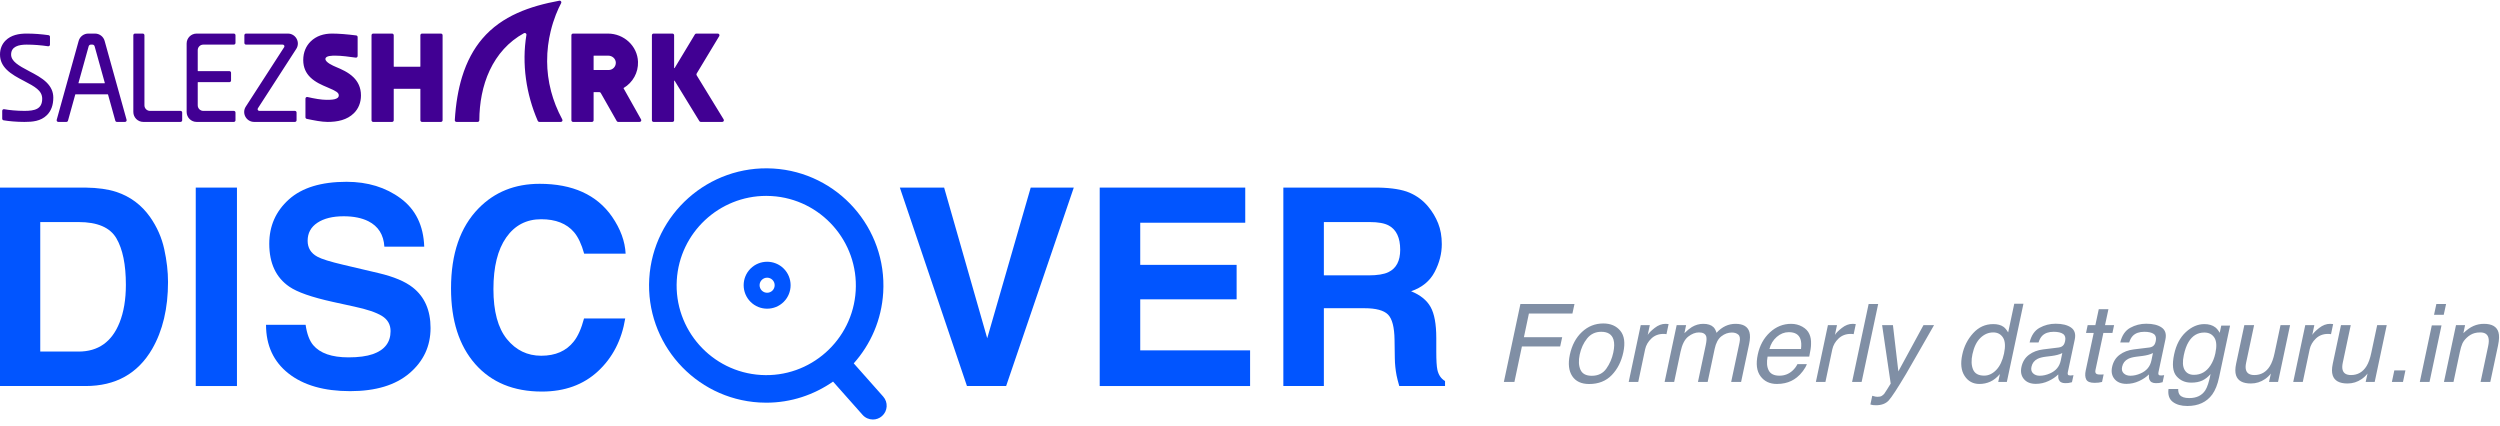 <?xml version="1.0" encoding="UTF-8"?>
<svg width="276px" height="47px" viewBox="0 0 276 47" version="1.1" xmlns="http://www.w3.org/2000/svg" xmlns:xlink="http://www.w3.org/1999/xlink">
    <!-- Generator: sketchtool 61.2 (101010) - https://sketch.com -->
    <title>D8D24AA6-EF15-4C01-B386-FF5280A74792</title>
    <desc>Created with sketchtool.</desc>
    <g id="Home-screen" stroke="none" stroke-width="1" fill="none" fill-rule="evenodd">
        <g id="DG_Updated-Header" transform="translate(-47, -22)">
            <g id="Section-1">
                <g id="Haeder">
                    <g id="4" transform="translate(47, 22)">
                        <g id="logo_header_2020">
                            <g id="wordmark" transform="translate(0, 18.583)" fill="#0155FF">
                                <path d="M4.444,5.932 L4.444,20.23 L8.672,20.23 C10.835,20.23 12.344,19.166 13.197,17.035 C13.664,15.866 13.897,14.473 13.897,12.859 C13.897,10.629 13.547,8.917 12.848,7.723 C12.148,6.528 10.756,5.932 8.672,5.932 L4.444,5.932 Z M12.837,2.602 C14.375,3.108 15.62,4.035 16.572,5.382 C17.334,6.472 17.855,7.651 18.132,8.92 C18.411,10.188 18.55,11.397 18.55,12.546 C18.55,15.46 17.964,17.927 16.795,19.948 C15.208,22.673 12.758,24.035 9.446,24.035 L6.18764299e-14,24.035 L6.18764299e-14,2.127 L9.446,2.127 C10.804,2.147 11.935,2.305 12.837,2.602 L12.837,2.602 Z" id="Fill-8"></path>
                                <polygon id="Fill-9" points="21.611 24.035 26.16 24.035 26.16 2.127 21.611 2.127"></polygon>
                                <path d="M33.74,17.273 C33.882,18.273 34.16,19.021 34.575,19.517 C35.334,20.419 36.633,20.87 38.475,20.87 C39.578,20.87 40.473,20.75 41.161,20.513 C42.467,20.057 43.119,19.21 43.119,17.971 C43.119,17.248 42.799,16.687 42.16,16.292 C41.521,15.905 40.507,15.563 39.118,15.266 L36.746,14.746 C34.415,14.231 32.813,13.671 31.942,13.067 C30.465,12.056 29.727,10.475 29.727,8.325 C29.727,6.363 30.449,4.733 31.893,3.434 C33.338,2.136 35.46,1.488 38.258,1.488 C40.595,1.488 42.589,2.1 44.24,3.323 C45.89,4.547 46.755,6.323 46.835,8.652 L42.435,8.652 C42.354,7.334 41.765,6.398 40.668,5.842 C39.936,5.476 39.027,5.293 37.941,5.293 C36.732,5.293 35.766,5.53 35.045,6.006 C34.324,6.482 33.963,7.145 33.963,7.997 C33.963,8.781 34.318,9.365 35.029,9.752 C35.487,10.01 36.457,10.312 37.941,10.659 L41.785,11.565 C43.47,11.962 44.733,12.492 45.574,13.156 C46.88,14.186 47.533,15.677 47.533,17.63 C47.533,19.631 46.759,21.293 45.212,22.616 C43.664,23.939 41.479,24.6 38.655,24.6 C35.77,24.6 33.502,23.948 31.849,22.646 C30.197,21.343 29.37,19.552 29.37,17.273 L33.74,17.273 Z" id="Fill-10"></path>
                                <path d="M52.837,4.416 C54.601,2.612 56.846,1.71 59.571,1.71 C63.218,1.71 65.885,2.92 67.57,5.337 C68.502,6.695 69.002,8.057 69.07,9.425 L64.492,9.425 C64.201,8.375 63.827,7.582 63.371,7.047 C62.555,6.095 61.348,5.62 59.746,5.62 C58.115,5.62 56.828,6.291 55.887,7.634 C54.945,8.976 54.474,10.876 54.474,13.334 C54.474,15.791 54.971,17.631 55.964,18.856 C56.958,20.08 58.221,20.691 59.753,20.691 C61.322,20.691 62.52,20.166 63.344,19.115 C63.799,18.551 64.177,17.704 64.478,16.574 L69.025,16.574 C68.634,18.962 67.631,20.904 66.019,22.401 C64.406,23.897 62.34,24.645 59.821,24.645 C56.703,24.645 54.253,23.634 52.469,21.613 C50.684,19.582 49.793,16.797 49.793,13.259 C49.793,9.435 50.807,6.487 52.837,4.416" id="Fill-11"></path>
                                <polygon id="Fill-12" points="113.79 2.127 118.546 2.127 111.077 24.035 106.752 24.035 99.343 2.127 104.232 2.127 108.989 18.759"></polygon>
                                <polygon id="Fill-13" points="137.475 6.006 125.882 6.006 125.882 10.658 136.523 10.658 136.523 14.463 125.882 14.463 125.882 20.097 138.01 20.097 138.01 24.035 121.408 24.035 121.408 2.127 137.475 2.127"></polygon>
                                <path d="M146.155,5.932 L146.155,11.817 L151.082,11.817 C152.06,11.817 152.795,11.699 153.283,11.461 C154.15,11.045 154.582,10.222 154.582,8.993 C154.582,7.665 154.163,6.774 153.326,6.318 C152.856,6.06 152.15,5.932 151.209,5.932 L146.155,5.932 Z M155.617,2.691 C156.424,3.038 157.108,3.548 157.668,4.223 C158.132,4.777 158.499,5.392 158.769,6.066 C159.04,6.74 159.175,7.507 159.175,8.369 C159.175,9.41 158.913,10.433 158.387,11.438 C157.862,12.445 156.996,13.155 155.786,13.572 C156.797,13.978 157.513,14.555 157.935,15.303 C158.355,16.052 158.566,17.193 158.566,18.729 L158.566,20.201 C158.566,21.201 158.606,21.88 158.686,22.237 C158.807,22.802 159.089,23.218 159.532,23.485 L159.532,24.035 L154.479,24.035 C154.34,23.55 154.241,23.159 154.181,22.861 C154.063,22.246 153.998,21.618 153.988,20.974 L153.958,18.937 C153.939,17.54 153.698,16.609 153.235,16.143 C152.77,15.677 151.901,15.444 150.626,15.444 L146.155,15.444 L146.155,24.035 L141.681,24.035 L141.681,2.127 L152.161,2.127 C153.658,2.156 154.81,2.344 155.617,2.691 L155.617,2.691 Z" id="Fill-14"></path>
                                <path d="M85.28,12.316 C85.605,12.641 85.605,13.169 85.28,13.494 C84.955,13.818 84.428,13.819 84.103,13.494 C83.778,13.169 83.779,12.641 84.103,12.317 C84.428,11.993 84.955,11.992 85.28,12.316 M82.858,11.072 C81.848,12.082 81.848,13.727 82.859,14.739 C83.87,15.749 85.515,15.749 86.525,14.739 C87.535,13.727 87.535,12.083 86.525,11.072 C85.514,10.062 83.87,10.062 82.858,11.072" id="Fill-15"></path>
                                <path d="M84.002,22.813 C78.557,22.486 74.392,17.791 74.717,12.346 C75.031,7.101 79.4,3.043 84.587,3.043 C84.784,3.043 84.984,3.049 85.184,3.061 C90.629,3.387 94.794,8.083 94.469,13.528 C94.143,18.973 89.444,23.146 84.002,22.813 M97.505,25.199 L94.253,21.532 C96.122,19.436 97.327,16.723 97.507,13.709 C97.933,6.589 92.486,0.448 85.365,0.023 C78.246,-0.4 72.105,5.043 71.679,12.165 C71.253,19.285 76.7,25.425 83.821,25.851 C84.082,25.867 84.342,25.874 84.6,25.874 C87.322,25.874 89.864,25.01 91.968,23.544 L95.229,27.219 C95.529,27.558 95.947,27.731 96.368,27.731 C96.727,27.731 97.087,27.605 97.377,27.348 C98.005,26.79 98.064,25.828 97.505,25.199" id="Fill-16"></path>
                            </g>
                            <path d="M167.191,42.167 L168.018,38.253 L172.242,38.253 L172.465,37.227 L168.24,37.227 L168.791,34.614 L173.596,34.614 L173.824,33.559 L167.854,33.559 L166.025,42.167 L167.191,42.167 Z M175.441,42.395 C176.477,42.395 177.311,42.065 177.943,41.405 C178.576,40.745 179,39.909 179.215,38.897 C179.438,37.85 179.327,37.057 178.884,36.518 C178.44,35.979 177.814,35.71 177.006,35.71 C176.104,35.71 175.318,36.022 174.65,36.647 C173.982,37.272 173.535,38.112 173.309,39.167 C173.102,40.151 173.189,40.935 173.572,41.519 C173.955,42.103 174.578,42.395 175.441,42.395 Z M175.734,41.487 C175.098,41.487 174.681,41.264 174.483,40.819 C174.286,40.374 174.258,39.817 174.398,39.149 C174.547,38.454 174.819,37.86 175.216,37.368 C175.612,36.876 176.133,36.63 176.777,36.63 C177.504,36.63 177.955,36.919 178.131,37.497 C178.24,37.864 178.232,38.34 178.107,38.926 C177.971,39.575 177.716,40.164 177.343,40.693 C176.97,41.222 176.434,41.487 175.734,41.487 Z M180.861,42.167 L181.623,38.557 C181.721,38.112 181.948,37.718 182.306,37.377 C182.663,37.035 183.107,36.864 183.639,36.864 C183.701,36.864 183.758,36.866 183.809,36.87 C183.859,36.874 183.916,36.882 183.979,36.893 L183.979,36.893 L184.213,35.78 C184.104,35.768 184.025,35.76 183.979,35.757 C183.932,35.753 183.898,35.751 183.879,35.751 C183.461,35.751 183.06,35.902 182.675,36.205 C182.29,36.507 182.035,36.764 181.91,36.975 L181.91,36.975 L182.139,35.891 L181.137,35.891 L179.807,42.167 L180.861,42.167 Z M184.828,42.167 L185.531,38.839 C185.703,38.03 185.985,37.471 186.378,37.163 C186.771,36.854 187.166,36.7 187.564,36.7 C188.002,36.7 188.27,36.846 188.367,37.139 C188.426,37.335 188.41,37.645 188.32,38.071 L188.32,38.071 L187.453,42.167 L188.525,42.167 L189.299,38.516 C189.436,37.868 189.683,37.405 190.04,37.128 C190.397,36.85 190.783,36.712 191.197,36.712 C191.498,36.712 191.736,36.79 191.912,36.946 C192.088,37.102 192.133,37.389 192.047,37.807 L192.047,37.807 L191.121,42.167 L192.217,42.167 L193.102,37.989 C193.219,37.434 193.23,36.993 193.137,36.665 C192.961,36.055 192.451,35.751 191.607,35.751 C191.213,35.751 190.841,35.832 190.491,35.994 C190.142,36.156 189.812,36.405 189.504,36.741 C189.422,36.467 189.311,36.26 189.17,36.12 C188.916,35.874 188.539,35.751 188.039,35.751 C187.598,35.751 187.178,35.87 186.779,36.108 C186.549,36.249 186.275,36.473 185.959,36.782 L185.959,36.782 L186.146,35.891 L185.104,35.891 L183.773,42.167 L184.828,42.167 Z M196.166,42.389 C196.486,42.389 196.781,42.358 197.051,42.296 C197.547,42.186 197.988,41.975 198.375,41.663 C198.605,41.483 198.827,41.252 199.04,40.968 C199.253,40.685 199.398,40.428 199.477,40.198 L199.477,40.198 L198.439,40.198 C198.303,40.475 198.117,40.719 197.883,40.93 C197.48,41.294 197.004,41.475 196.453,41.475 C195.863,41.475 195.468,41.283 195.267,40.898 C195.065,40.513 195.023,40.003 195.141,39.366 L195.141,39.366 L199.74,39.366 C199.877,38.733 199.943,38.272 199.939,37.983 C199.959,37.561 199.896,37.192 199.752,36.876 C199.607,36.544 199.348,36.273 198.973,36.064 C198.598,35.855 198.188,35.751 197.742,35.751 C196.859,35.751 196.078,36.065 195.398,36.694 C194.719,37.323 194.271,38.141 194.057,39.149 C193.838,40.173 193.939,40.968 194.361,41.537 C194.783,42.105 195.385,42.389 196.166,42.389 Z M198.832,38.528 L195.346,38.528 C195.482,37.989 195.752,37.545 196.154,37.195 C196.557,36.845 197,36.671 197.484,36.671 C198.16,36.671 198.588,36.924 198.768,37.432 C198.865,37.706 198.887,38.071 198.832,38.528 L198.832,38.528 Z M201.527,42.167 L202.289,38.557 C202.387,38.112 202.614,37.718 202.972,37.377 C203.329,37.035 203.773,36.864 204.305,36.864 C204.367,36.864 204.424,36.866 204.475,36.87 C204.525,36.874 204.582,36.882 204.645,36.893 L204.645,36.893 L204.879,35.78 C204.77,35.768 204.691,35.76 204.645,35.757 C204.598,35.753 204.564,35.751 204.545,35.751 C204.127,35.751 203.726,35.902 203.341,36.205 C202.956,36.507 202.701,36.764 202.576,36.975 L202.576,36.975 L202.805,35.891 L201.803,35.891 L200.473,42.167 L201.527,42.167 Z M205.523,42.167 L207.352,33.559 L206.297,33.559 L204.469,42.167 L205.523,42.167 Z M207.111,44.739 C207.721,44.739 208.188,44.563 208.512,44.212 C208.836,43.86 209.475,42.883 210.428,41.282 C210.83,40.602 211.336,39.723 211.945,38.645 C212.762,37.212 213.287,36.294 213.521,35.891 L213.521,35.891 L212.355,35.891 L209.578,41.001 L208.98,35.891 L207.785,35.891 L208.734,42.348 C208.648,42.489 208.515,42.704 208.333,42.993 C208.151,43.282 208.047,43.442 208.02,43.473 C207.938,43.567 207.844,43.646 207.738,43.711 C207.633,43.775 207.482,43.807 207.287,43.807 C207.225,43.807 207.153,43.801 207.073,43.79 C206.993,43.778 206.867,43.747 206.695,43.696 L206.695,43.696 L206.49,44.657 C206.6,44.688 206.693,44.71 206.771,44.721 C206.85,44.733 206.963,44.739 207.111,44.739 Z M218.525,42.389 C218.959,42.389 219.362,42.303 219.735,42.132 C220.108,41.96 220.459,41.68 220.787,41.294 L220.787,41.294 L220.605,42.167 L221.555,42.167 L223.389,33.53 L222.375,33.53 L221.701,36.7 C221.525,36.407 221.355,36.202 221.191,36.085 C220.91,35.882 220.529,35.78 220.049,35.78 C219.182,35.78 218.443,36.115 217.834,36.785 C217.225,37.455 216.824,38.247 216.633,39.161 C216.422,40.137 216.51,40.92 216.896,41.507 C217.283,42.095 217.826,42.389 218.525,42.389 Z M219.053,41.469 C218.424,41.469 218.015,41.243 217.825,40.79 C217.636,40.337 217.613,39.774 217.758,39.102 C217.926,38.313 218.218,37.715 218.634,37.309 C219.05,36.903 219.523,36.7 220.055,36.7 C220.531,36.7 220.891,36.89 221.133,37.271 C221.375,37.652 221.412,38.239 221.244,39.032 C221.076,39.817 220.791,40.42 220.389,40.84 C219.986,41.259 219.541,41.469 219.053,41.469 Z M224.754,42.378 C225.238,42.378 225.703,42.274 226.148,42.067 C226.594,41.86 226.955,41.616 227.232,41.335 C227.213,41.585 227.232,41.778 227.291,41.915 C227.4,42.173 227.637,42.301 228,42.301 C228.148,42.301 228.267,42.296 228.354,42.284 C228.442,42.272 228.572,42.243 228.744,42.196 L228.744,42.196 L228.914,41.417 C228.844,41.428 228.778,41.437 228.718,41.443 C228.657,41.449 228.604,41.452 228.557,41.452 C228.412,41.452 228.325,41.419 228.296,41.352 C228.267,41.286 228.264,41.198 228.287,41.089 L228.287,41.089 L229.055,37.473 C229.18,36.88 229.043,36.442 228.645,36.161 C228.246,35.88 227.678,35.739 226.939,35.739 C226.303,35.739 225.711,35.89 225.164,36.193 C224.617,36.496 224.252,37.034 224.068,37.807 L224.068,37.807 L225.053,37.807 C225.158,37.483 225.293,37.239 225.457,37.075 C225.75,36.778 226.172,36.63 226.723,36.63 C227.199,36.63 227.549,36.711 227.771,36.873 C227.994,37.035 228.066,37.296 227.988,37.655 C227.953,37.831 227.902,37.965 227.836,38.059 C227.715,38.231 227.529,38.333 227.279,38.364 L227.279,38.364 L225.557,38.575 C224.951,38.649 224.433,38.846 224.001,39.167 C223.569,39.487 223.291,39.938 223.166,40.52 C223.053,41.051 223.144,41.494 223.438,41.847 C223.733,42.201 224.172,42.378 224.754,42.378 Z M225.188,41.481 C224.883,41.481 224.638,41.393 224.452,41.217 C224.267,41.042 224.207,40.801 224.273,40.497 C224.359,40.094 224.584,39.801 224.947,39.618 C225.162,39.508 225.467,39.428 225.861,39.378 L225.861,39.378 L226.518,39.296 C226.717,39.272 226.924,39.233 227.139,39.178 C227.354,39.124 227.533,39.055 227.678,38.973 L227.678,38.973 L227.502,39.823 C227.361,40.471 226.969,40.938 226.324,41.223 C225.938,41.395 225.559,41.481 225.188,41.481 Z M231.24,42.266 C231.393,42.266 231.536,42.258 231.671,42.243 C231.806,42.227 231.938,42.202 232.066,42.167 L232.066,42.167 L232.242,41.335 C232.16,41.342 232.09,41.347 232.031,41.349 C231.973,41.351 231.918,41.352 231.867,41.352 C231.676,41.352 231.543,41.331 231.469,41.288 C231.336,41.214 231.293,41.067 231.34,40.848 L231.34,40.848 L232.213,36.753 L233.215,36.753 L233.396,35.891 L232.395,35.891 L232.77,34.139 L231.703,34.139 L231.328,35.891 L230.479,35.891 L230.297,36.753 L231.146,36.753 L230.262,40.907 C230.176,41.309 230.194,41.636 230.317,41.888 C230.44,42.14 230.748,42.266 231.24,42.266 Z M234.762,42.378 C235.246,42.378 235.711,42.274 236.156,42.067 C236.602,41.86 236.963,41.616 237.24,41.335 C237.221,41.585 237.24,41.778 237.299,41.915 C237.408,42.173 237.645,42.301 238.008,42.301 C238.156,42.301 238.274,42.296 238.362,42.284 C238.45,42.272 238.58,42.243 238.752,42.196 L238.752,42.196 L238.922,41.417 C238.852,41.428 238.786,41.437 238.726,41.443 C238.665,41.449 238.611,41.452 238.564,41.452 C238.42,41.452 238.333,41.419 238.304,41.352 C238.274,41.286 238.271,41.198 238.295,41.089 L238.295,41.089 L239.062,37.473 C239.188,36.88 239.051,36.442 238.652,36.161 C238.254,35.88 237.686,35.739 236.947,35.739 C236.311,35.739 235.719,35.89 235.172,36.193 C234.625,36.496 234.26,37.034 234.076,37.807 L234.076,37.807 L235.061,37.807 C235.166,37.483 235.301,37.239 235.465,37.075 C235.758,36.778 236.18,36.63 236.73,36.63 C237.207,36.63 237.557,36.711 237.779,36.873 C238.002,37.035 238.074,37.296 237.996,37.655 C237.961,37.831 237.91,37.965 237.844,38.059 C237.723,38.231 237.537,38.333 237.287,38.364 L237.287,38.364 L235.564,38.575 C234.959,38.649 234.44,38.846 234.009,39.167 C233.577,39.487 233.299,39.938 233.174,40.52 C233.061,41.051 233.151,41.494 233.446,41.847 C233.741,42.201 234.18,42.378 234.762,42.378 Z M235.195,41.481 C234.891,41.481 234.646,41.393 234.46,41.217 C234.274,41.042 234.215,40.801 234.281,40.497 C234.367,40.094 234.592,39.801 234.955,39.618 C235.17,39.508 235.475,39.428 235.869,39.378 L235.869,39.378 L236.525,39.296 C236.725,39.272 236.932,39.233 237.146,39.178 C237.361,39.124 237.541,39.055 237.686,38.973 L237.686,38.973 L237.51,39.823 C237.369,40.471 236.977,40.938 236.332,41.223 C235.945,41.395 235.566,41.481 235.195,41.481 Z M241.482,44.821 C242.697,44.821 243.615,44.395 244.236,43.544 C244.568,43.083 244.818,42.454 244.986,41.657 L244.986,41.657 L246.199,35.95 L245.227,35.95 L245.057,36.741 C244.908,36.479 244.748,36.28 244.576,36.143 C244.26,35.901 243.855,35.78 243.363,35.78 C242.637,35.78 241.954,36.075 241.315,36.665 C240.677,37.255 240.246,38.075 240.023,39.126 C239.785,40.239 239.87,41.037 240.278,41.519 C240.687,42.002 241.23,42.243 241.91,42.243 C242.398,42.243 242.808,42.165 243.138,42.008 C243.468,41.852 243.771,41.614 244.049,41.294 C243.877,42.157 243.682,42.757 243.463,43.092 C243.092,43.663 242.502,43.948 241.693,43.948 C241.182,43.948 240.832,43.831 240.645,43.596 C240.523,43.444 240.467,43.227 240.475,42.946 L240.475,42.946 L239.402,42.946 C239.32,43.59 239.478,44.064 239.874,44.367 C240.271,44.67 240.807,44.821 241.482,44.821 Z M242.215,41.382 C241.73,41.382 241.384,41.197 241.175,40.828 C240.966,40.459 240.938,39.921 241.09,39.214 C241.215,38.612 241.391,38.126 241.617,37.755 C242.035,37.059 242.615,36.712 243.357,36.712 C243.854,36.712 244.223,36.899 244.465,37.274 C244.707,37.649 244.744,38.225 244.576,39.003 C244.467,39.518 244.285,39.969 244.031,40.356 C243.578,41.04 242.973,41.382 242.215,41.382 Z M248.496,42.337 C249.07,42.337 249.594,42.173 250.066,41.844 C250.305,41.68 250.518,41.479 250.705,41.241 L250.705,41.241 L250.5,42.167 L251.496,42.167 L252.826,35.891 L251.771,35.891 L251.115,38.973 C250.986,39.587 250.812,40.069 250.594,40.421 C250.188,41.077 249.617,41.405 248.883,41.405 C248.371,41.405 248.062,41.217 247.957,40.842 C247.898,40.639 247.902,40.378 247.969,40.057 L247.969,40.057 L248.854,35.891 L247.775,35.891 L246.867,40.157 C246.754,40.692 246.752,41.12 246.861,41.44 C247.057,42.038 247.602,42.337 248.496,42.337 Z M254.227,42.167 L254.988,38.557 C255.086,38.112 255.313,37.718 255.671,37.377 C256.028,37.035 256.473,36.864 257.004,36.864 C257.066,36.864 257.123,36.866 257.174,36.87 C257.225,36.874 257.281,36.882 257.344,36.893 L257.344,36.893 L257.578,35.78 C257.469,35.768 257.391,35.76 257.344,35.757 C257.297,35.753 257.264,35.751 257.244,35.751 C256.826,35.751 256.425,35.902 256.04,36.205 C255.655,36.507 255.4,36.764 255.275,36.975 L255.275,36.975 L255.504,35.891 L254.502,35.891 L253.172,42.167 L254.227,42.167 Z M259.166,42.337 C259.74,42.337 260.264,42.173 260.736,41.844 C260.975,41.68 261.188,41.479 261.375,41.241 L261.375,41.241 L261.17,42.167 L262.166,42.167 L263.496,35.891 L262.441,35.891 L261.785,38.973 C261.656,39.587 261.482,40.069 261.264,40.421 C260.857,41.077 260.287,41.405 259.553,41.405 C259.041,41.405 258.732,41.217 258.627,40.842 C258.568,40.639 258.572,40.378 258.639,40.057 L258.639,40.057 L259.523,35.891 L258.445,35.891 L257.537,40.157 C257.424,40.692 257.422,41.12 257.531,41.44 C257.727,42.038 258.271,42.337 259.166,42.337 Z M265.289,42.167 L265.559,40.889 L264.334,40.889 L264.064,42.167 L265.289,42.167 Z M269.789,34.755 L270.047,33.559 L268.975,33.559 L268.717,34.755 L269.789,34.755 Z M268.219,42.167 L269.543,35.921 L268.471,35.921 L267.146,42.167 L268.219,42.167 Z M270.867,42.167 L271.564,38.88 C271.65,38.469 271.743,38.154 271.843,37.933 C271.942,37.713 272.102,37.499 272.32,37.292 C272.594,37.034 272.885,36.862 273.193,36.776 C273.365,36.725 273.576,36.7 273.826,36.7 C274.318,36.7 274.617,36.895 274.723,37.286 C274.785,37.52 274.775,37.829 274.693,38.212 L274.693,38.212 L273.855,42.167 L274.928,42.167 L275.783,38.141 C275.916,37.508 275.932,37.022 275.83,36.682 C275.65,36.061 275.115,35.751 274.225,35.751 C273.818,35.751 273.433,35.831 273.067,35.991 C272.702,36.151 272.332,36.415 271.957,36.782 L271.957,36.782 L272.145,35.891 L271.143,35.891 L269.812,42.167 L270.867,42.167 Z" id="Formerlydataguru.in" fill="#808FA5" fill-rule="nonzero"></path>
                            <path d="M0.614,4.475 C0.219,4.868 0,5.396 0,6.023 C0,6.719 0.293,7.251 0.731,7.685 C1.253,8.204 1.979,8.585 2.656,8.939 C3.854,9.566 4.659,10.003 4.659,10.9 C4.659,12.044 3.844,12.241 2.698,12.241 C1.885,12.241 0.991,12.157 0.464,12.055 C0.351,12.034 0.245,12.12 0.245,12.235 L0.245,13.102 C0.245,13.192 0.31,13.267 0.399,13.282 C0.992,13.382 1.827,13.459 2.698,13.46 C3.577,13.46 4.499,13.388 5.185,12.704 C5.649,12.243 5.885,11.595 5.885,10.777 C5.885,10.122 5.625,9.584 5.154,9.114 C4.632,8.596 3.905,8.215 3.227,7.861 C2.02,7.229 1.227,6.758 1.227,6.023 C1.227,5.135 2.059,4.926 2.942,4.926 C3.729,4.926 4.518,4.991 5.306,5.107 C5.417,5.123 5.517,5.038 5.517,4.926 L5.517,4.064 C5.517,3.973 5.449,3.895 5.358,3.882 C4.551,3.769 3.754,3.707 2.942,3.707 C2.09,3.707 1.23,3.862 0.614,4.475 L0.614,4.475 Z M8.664,9.154 L9.234,7.107 L9.79,5.105 C9.82,4.999 9.917,4.926 10.027,4.926 L10.208,4.926 C10.318,4.926 10.415,4.999 10.444,5.105 L11.001,7.107 L11.571,9.154 C11.575,9.174 11.561,9.192 11.541,9.192 L10.118,9.192 L8.695,9.192 C8.674,9.192 8.659,9.174 8.664,9.154 L8.664,9.154 Z M9.748,3.707 C9.252,3.707 8.818,4.036 8.685,4.512 L8.135,6.489 C7.943,7.176 7.726,7.956 7.509,8.735 C7.292,9.515 7.075,10.297 6.884,10.982 L6.259,13.228 C6.227,13.344 6.314,13.46 6.437,13.46 L7.328,13.46 C7.41,13.46 7.483,13.404 7.505,13.325 L7.907,11.88 L8.309,10.435 C8.313,10.421 8.324,10.411 8.338,10.411 L10.118,10.411 L11.897,10.411 C11.91,10.411 11.923,10.421 11.926,10.435 L12.329,11.88 L12.73,13.325 C12.753,13.404 12.825,13.46 12.908,13.46 L13.799,13.46 C13.92,13.46 14.008,13.344 13.976,13.228 L13.351,10.982 C13.159,10.297 12.943,9.515 12.725,8.735 C12.508,7.956 12.291,7.176 12.1,6.489 L11.55,4.512 C11.417,4.036 10.982,3.707 10.487,3.707 L9.748,3.707 Z M14.904,3.707 C14.801,3.707 14.72,3.789 14.72,3.889 L14.72,6.714 L14.72,9.537 L14.72,12.362 C14.72,12.968 15.213,13.46 15.823,13.46 L17.876,13.46 L19.93,13.46 C20.031,13.46 20.113,13.378 20.113,13.277 L20.113,12.423 C20.113,12.322 20.031,12.241 19.93,12.241 L18.244,12.241 L16.558,12.241 C16.22,12.241 15.946,11.967 15.946,11.631 L15.946,9.05 L15.946,6.47 L15.946,3.889 C15.946,3.789 15.863,3.707 15.762,3.707 L14.904,3.707 Z M23.761,3.707 L21.707,3.707 C21.098,3.707 20.605,4.198 20.605,4.804 L20.605,7.324 L20.605,9.843 L20.605,12.362 C20.605,12.968 21.098,13.46 21.707,13.46 L23.761,13.46 L25.814,13.46 C25.916,13.46 25.998,13.378 25.998,13.277 L25.998,12.423 C25.998,12.322 25.916,12.241 25.814,12.241 L24.128,12.241 L22.442,12.241 C22.105,12.241 21.83,11.967 21.83,11.631 L21.83,10.365 L21.83,9.101 C21.83,9.084 21.844,9.07 21.861,9.07 L25.324,9.07 C25.426,9.07 25.508,8.989 25.508,8.888 L25.508,8.035 C25.508,7.933 25.426,7.852 25.324,7.852 L21.861,7.852 C21.844,7.852 21.83,7.838 21.83,7.821 L21.83,6.678 L21.83,5.535 C21.83,5.198 22.105,4.926 22.442,4.926 L24.128,4.926 L25.814,4.926 C25.916,4.926 25.998,4.843 25.998,4.743 L25.998,3.889 C25.998,3.789 25.916,3.707 25.814,3.707 L23.761,3.707 Z M30.24,3.707 L28.702,3.707 L27.163,3.707 C27.061,3.707 26.979,3.789 26.979,3.889 L26.979,4.743 C26.979,4.843 27.061,4.926 27.163,4.926 L28.514,4.926 L29.866,4.926 L31.218,4.926 C31.364,4.926 31.451,5.086 31.372,5.207 L29.96,7.394 C29.507,8.097 29.004,8.875 28.547,9.582 L27.135,11.77 C26.663,12.5 27.19,13.46 28.063,13.46 L29.561,13.46 L31.058,13.46 L32.557,13.46 C32.659,13.46 32.741,13.378 32.741,13.277 L32.741,12.423 C32.741,12.322 32.659,12.241 32.557,12.241 L31.246,12.241 L29.935,12.241 L28.625,12.241 C28.479,12.241 28.391,12.08 28.469,11.958 L29.883,9.772 C30.335,9.07 30.838,8.291 31.295,7.584 L32.708,5.397 C33.179,4.667 32.651,3.707 31.78,3.707 L30.24,3.707 Z M34.282,4.592 C33.794,5.078 33.477,5.762 33.477,6.633 C33.477,7.477 33.797,8.08 34.248,8.526 C34.804,9.08 35.559,9.397 36.148,9.644 C37.128,10.056 37.384,10.227 37.4,10.504 C37.431,11.019 36.56,11.022 36.051,11.022 C35.463,11.021 34.684,10.88 33.948,10.711 C33.832,10.684 33.722,10.77 33.722,10.887 L33.722,12.945 C33.722,13.031 33.783,13.106 33.868,13.124 C34.68,13.293 35.51,13.46 36.173,13.46 C37.252,13.46 38.314,13.249 39.076,12.491 C39.58,11.989 39.851,11.314 39.851,10.534 C39.851,9.648 39.508,9.015 39.037,8.545 C38.452,7.964 37.669,7.636 37.1,7.397 C36.759,7.254 35.926,6.884 35.926,6.516 C35.926,6.132 36.7,6.145 37.032,6.145 C37.691,6.144 38.55,6.26 39.274,6.363 C39.384,6.379 39.483,6.293 39.483,6.182 L39.483,4.092 C39.483,4 39.415,3.922 39.323,3.911 C38.358,3.787 37.391,3.707 36.664,3.707 C35.749,3.707 34.918,3.961 34.282,4.592 L34.282,4.592 Z M46.594,3.707 C46.492,3.707 46.41,3.789 46.41,3.889 L46.41,5.611 L46.41,7.333 C46.41,7.351 46.396,7.364 46.38,7.364 L44.939,7.364 L43.498,7.364 C43.481,7.364 43.468,7.351 43.468,7.333 L43.468,5.611 L43.468,3.889 C43.468,3.789 43.386,3.707 43.284,3.707 L41.2,3.707 C41.098,3.707 41.016,3.789 41.016,3.889 L41.016,7.018 L41.016,10.147 L41.016,13.277 C41.016,13.378 41.098,13.46 41.2,13.46 L43.284,13.46 C43.386,13.46 43.468,13.378 43.468,13.277 L43.468,11.555 L43.468,9.833 C43.468,9.815 43.481,9.802 43.498,9.802 L44.939,9.802 L46.38,9.802 C46.396,9.802 46.41,9.815 46.41,9.833 L46.41,11.555 L46.41,13.277 C46.41,13.378 46.492,13.46 46.594,13.46 L48.679,13.46 C48.779,13.46 48.862,13.378 48.862,13.277 L48.862,10.147 L48.862,7.018 L48.862,3.889 C48.862,3.789 48.779,3.707 48.679,3.707 L46.594,3.707 Z M65.534,7.699 L65.534,6.176 C65.534,6.158 65.549,6.145 65.565,6.145 L67.156,6.145 C67.592,6.145 67.973,6.479 67.986,6.913 C67.999,7.362 67.638,7.73 67.189,7.73 L65.565,7.73 C65.549,7.73 65.534,7.716 65.534,7.699 L65.534,7.699 Z M65.191,3.707 L63.266,3.707 C63.165,3.707 63.082,3.789 63.082,3.889 L63.082,7.018 L63.082,10.147 L63.082,13.277 C63.082,13.378 63.165,13.46 63.266,13.46 L65.35,13.46 C65.452,13.46 65.534,13.378 65.534,13.277 L65.534,11.738 L65.534,10.198 C65.534,10.181 65.549,10.168 65.565,10.168 L66.163,10.168 C66.229,10.168 66.29,10.204 66.323,10.261 L67.205,11.814 L68.087,13.366 C68.12,13.424 68.18,13.46 68.248,13.46 L70.615,13.46 C70.756,13.46 70.845,13.309 70.775,13.188 L69.81,11.469 L68.844,9.751 C68.836,9.737 68.841,9.719 68.855,9.71 C69.351,9.415 69.763,8.991 70.041,8.484 C70.31,7.995 70.456,7.43 70.436,6.829 C70.408,5.95 70.016,5.168 69.41,4.605 C68.808,4.047 67.995,3.707 67.115,3.707 L65.191,3.707 Z M76.878,3.707 C76.813,3.707 76.752,3.74 76.719,3.795 L75.599,5.654 L74.479,7.513 C74.463,7.539 74.422,7.528 74.422,7.497 L74.422,5.693 L74.422,3.889 C74.422,3.789 74.34,3.707 74.239,3.707 L72.155,3.707 C72.053,3.707 71.971,3.789 71.971,3.889 L71.971,7.018 L71.971,10.147 L71.971,13.277 C71.971,13.378 72.053,13.46 72.155,13.46 L74.239,13.46 C74.34,13.46 74.422,13.378 74.422,13.277 L74.422,11.102 L74.422,8.927 C74.422,8.896 74.463,8.884 74.478,8.911 L75.844,11.142 L77.21,13.372 C77.243,13.426 77.302,13.46 77.367,13.46 L79.735,13.46 C79.877,13.46 79.966,13.304 79.891,13.181 L78.401,10.747 L76.91,8.311 C76.875,8.254 76.875,8.18 76.91,8.123 L78.158,6.053 L79.405,3.984 C79.478,3.862 79.389,3.707 79.247,3.707 L76.878,3.707 Z M61.756,0.076 C60.11,0.38 58.539,0.798 57.117,1.439 C55.643,2.104 54.326,3.009 53.244,4.277 C52.301,5.387 51.536,6.773 51.004,8.517 C50.592,9.871 50.319,11.441 50.21,13.265 C50.204,13.37 50.288,13.46 50.395,13.46 L52.734,13.46 C52.835,13.46 52.917,13.378 52.917,13.277 C52.922,12.311 53.012,11.366 53.193,10.462 C53.381,9.512 53.67,8.608 54.062,7.771 C54.468,6.905 54.987,6.11 55.621,5.413 C56.247,4.727 56.986,4.135 57.845,3.664 C57.978,3.59 58.141,3.701 58.117,3.851 C57.984,4.651 57.916,5.458 57.909,6.267 C57.902,7.077 57.954,7.886 58.064,8.688 C58.172,9.491 58.338,10.285 58.557,11.063 C58.776,11.846 59.049,12.611 59.37,13.349 C59.4,13.416 59.467,13.46 59.541,13.46 L61.919,13.46 C62.058,13.46 62.145,13.311 62.079,13.189 C61.507,12.131 61.107,11.091 60.842,10.088 C60.535,8.928 60.408,7.818 60.403,6.781 C60.395,5.557 60.556,4.438 60.79,3.469 C61.124,2.073 61.608,0.986 61.952,0.341 C62.018,0.217 61.923,0.073 61.79,0.073 C61.779,0.073 61.767,0.073 61.756,0.076 L61.756,0.076 Z" id="Fill-1" fill="#410093"></path>
                        </g>
                    </g>
                </g>
            </g>
        </g>
    </g>
</svg>